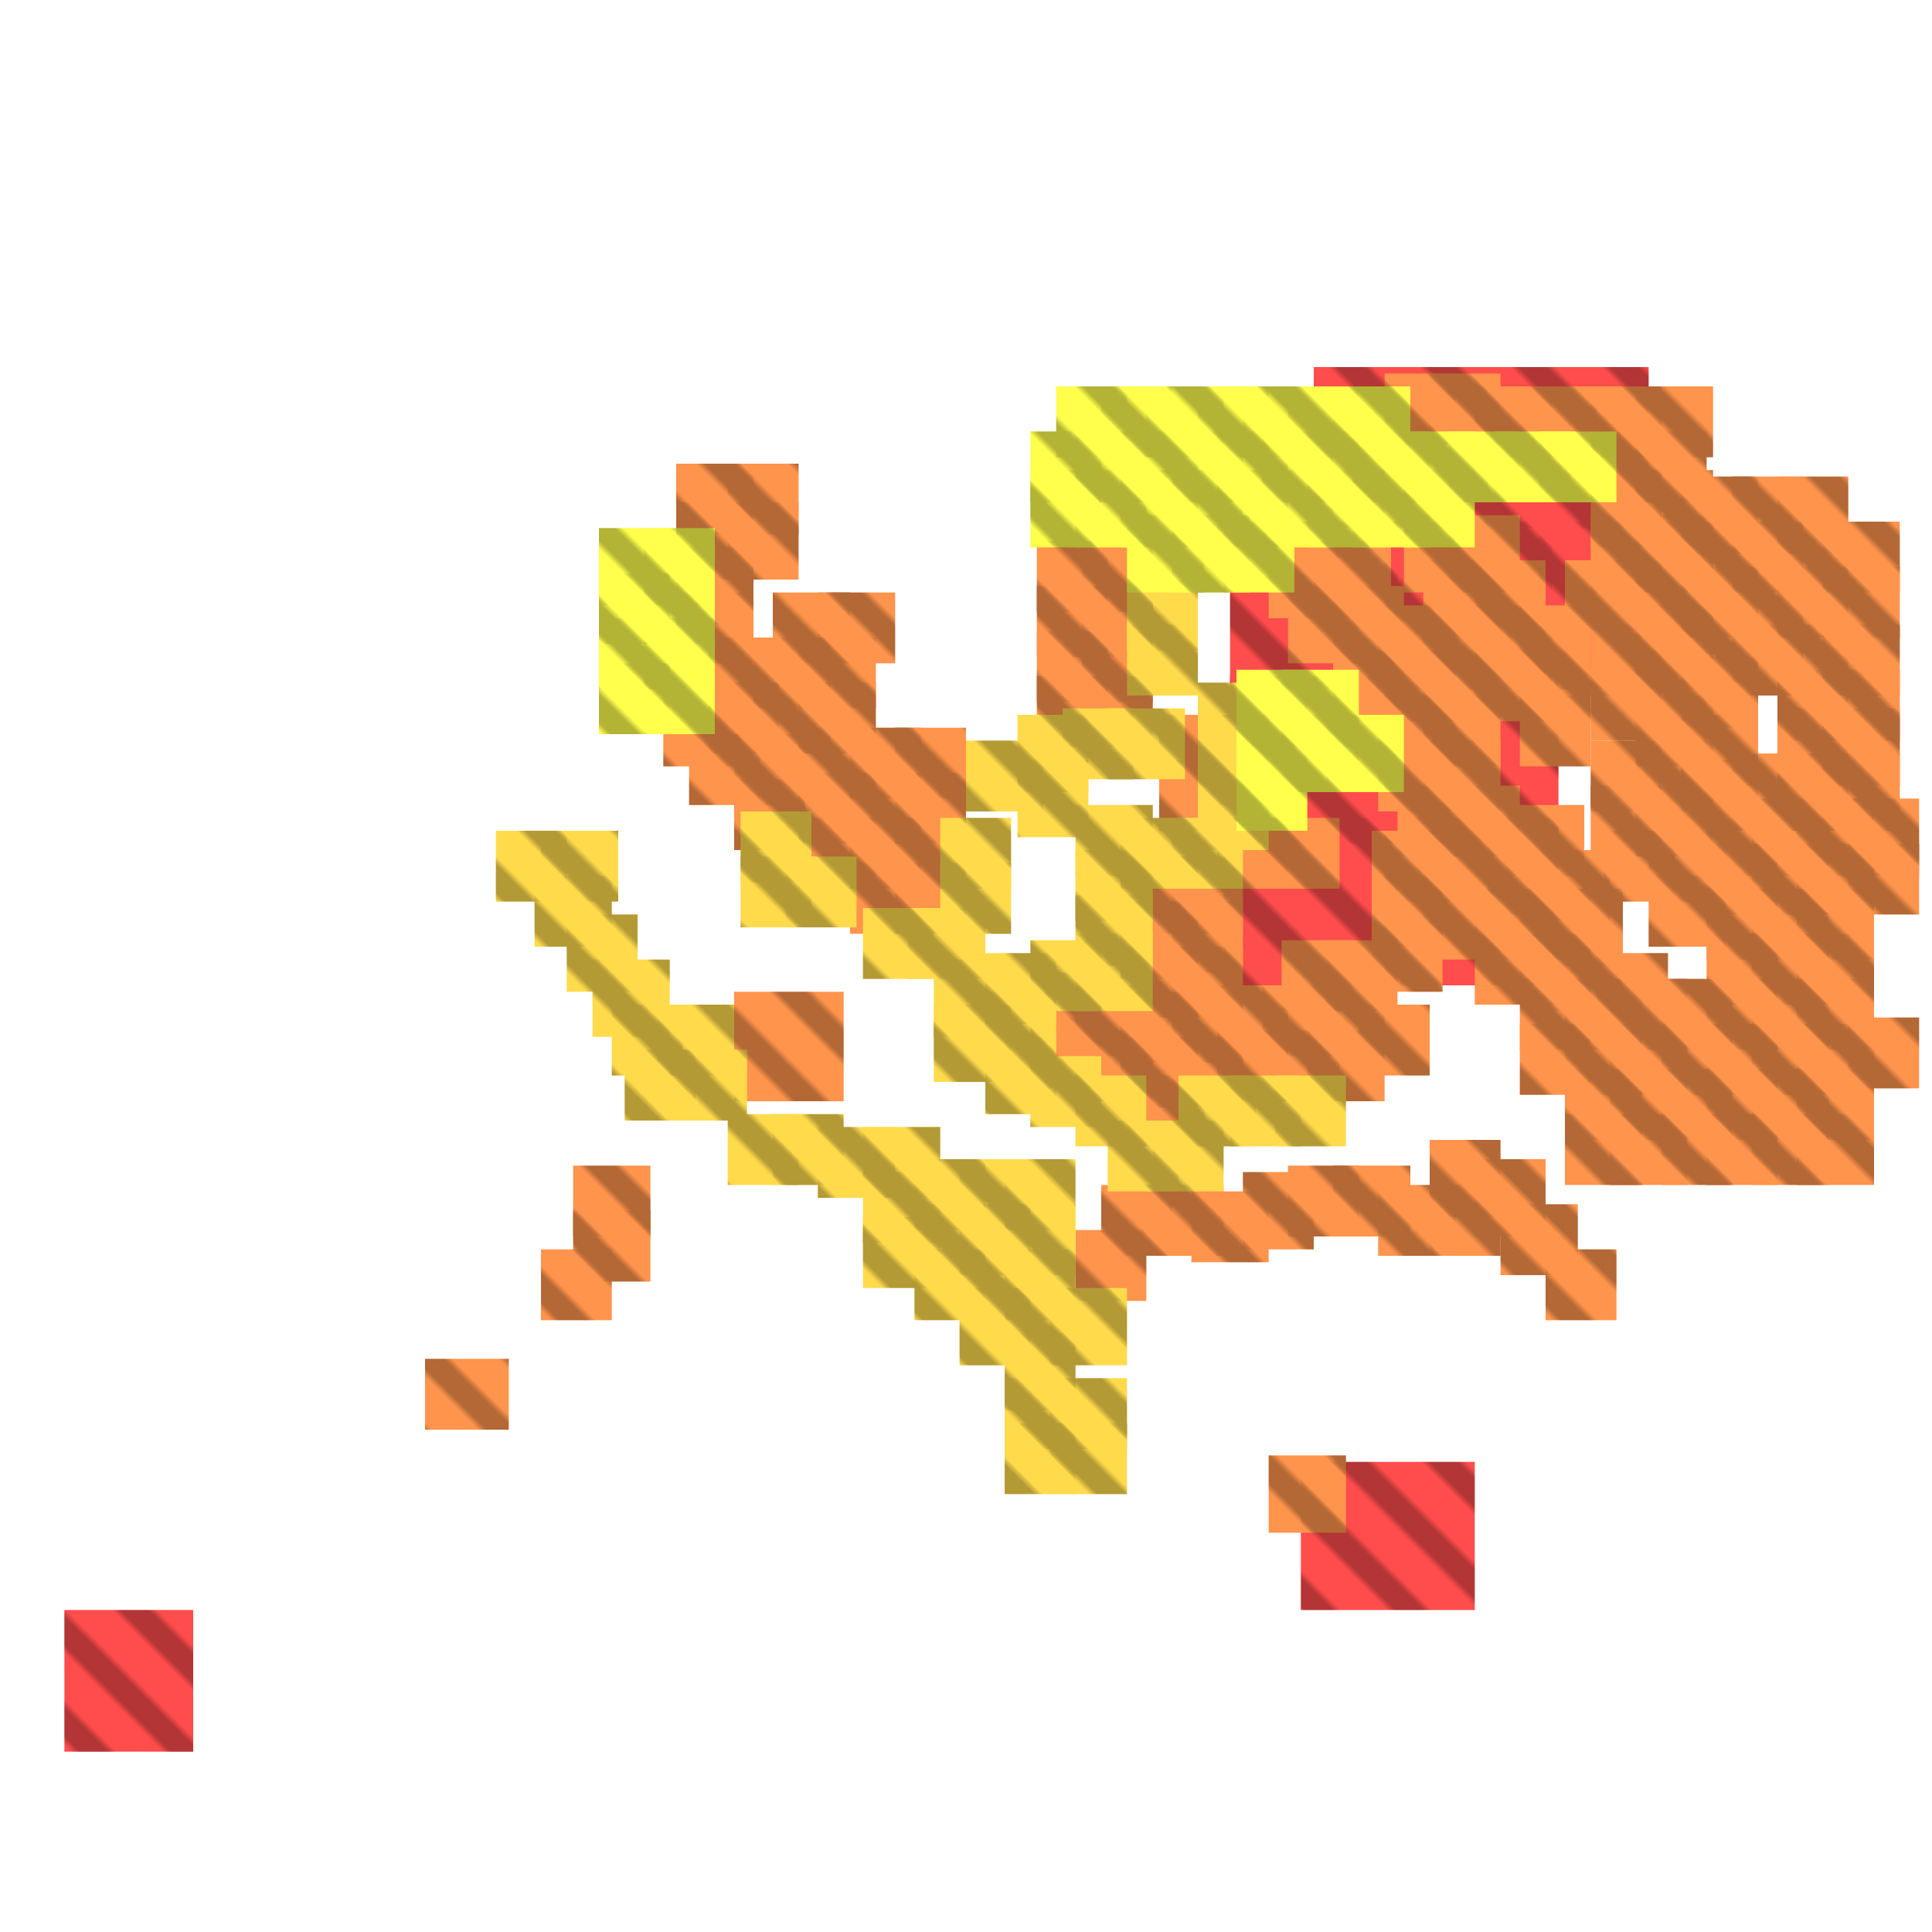 <?xml version="1.0" encoding="utf-8"?>
<svg xmlns="http://www.w3.org/2000/svg" width="300" height="300"
        viewBox="0 0 300 300" class="creatureMap" style="position:absolute;">
    <defs>
        <filter id="blur" x="-30%" y="-30%" width="160%" height="160%">
            <feGaussianBlur stdDeviation="3" />
        </filter>
        <pattern id="pattern-untameable" width="10" height="10" patternTransform="rotate(135)" patternUnits="userSpaceOnUse">
            <rect width="4" height="10" fill="black"></rect>
        </pattern>
        <filter id="groupStroke">
            <feFlood result="outsideColor" flood-color="black"/>
            <feMorphology in="SourceAlpha" operator="dilate" radius="2"/>
            <feComposite result="strokeoutline1" in="outsideColor" operator="in"/>
            <feComposite result="strokeoutline2" in="strokeoutline1" in2="SourceAlpha" operator="out"/>
            <feGaussianBlur in="strokeoutline2" result="strokeblur" stdDeviation="1"/>
        </filter>
        <style>
            .spawningMap-very-common { fill: #0F0; }
            .spawningMap-common { fill: #B2FF00; }
            .spawningMap-uncommon { fill: #FF0; }
            .spawningMap-very-uncommon { fill: #FC0; }
            .spawningMap-rare { fill: #F60; }
            .spawningMap-very-rare { fill: #F00; }
            .spawning-map-point { stroke:black; stroke-width:1; }
        </style>
    </defs>

<g filter="url(#blur)" opacity="0.7">
<g class="spawningMap-very-rare">
<rect x="239" y="81" width="27" height="26" />
<rect x="190" y="127" width="27" height="26" />
<rect x="229" y="57" width="27" height="25" />
<rect x="215" y="81" width="26" height="26" />
<rect x="191" y="81" width="26" height="26" />
<rect x="191" y="105" width="26" height="26" />
<rect x="215" y="105" width="27" height="26" />
<rect x="215" y="127" width="27" height="26" />
<rect x="204" y="57" width="27" height="25" />
<rect x="202" y="227" width="27" height="23" />
<rect x="10" y="250" width="20" height="22" />
</g>
<g class="spawningMap-rare">
<rect x="189" y="160" width="11" height="11" />
<rect x="189" y="153" width="11" height="11" />
<rect x="196" y="160" width="12" height="11" />
<rect x="196" y="153" width="12" height="11" />
<rect x="203" y="153" width="12" height="11" />
<rect x="206" y="146" width="11" height="11" />
<rect x="211" y="156" width="11" height="11" />
<rect x="213" y="143" width="11" height="11" />
<rect x="213" y="136" width="11" height="11" />
<rect x="213" y="129" width="11" height="11" />
<rect x="220" y="129" width="12" height="11" />
<rect x="217" y="122" width="11" height="11" />
<rect x="224" y="122" width="12" height="11" />
<rect x="214" y="115" width="12" height="11" />
<rect x="279" y="173" width="12" height="11" />
<rect x="221" y="115" width="12" height="11" />
<rect x="214" y="108" width="12" height="11" />
<rect x="168" y="98" width="11" height="11" />
<rect x="229" y="180" width="11" height="12" />
<rect x="233" y="187" width="12" height="11" />
<rect x="222" y="177" width="11" height="12" />
<rect x="222" y="184" width="11" height="11" />
<rect x="214" y="184" width="12" height="11" />
<rect x="207" y="181" width="12" height="11" />
<rect x="221" y="108" width="12" height="11" />
<rect x="168" y="105" width="11" height="11" />
<rect x="200" y="181" width="11" height="11" />
<rect x="185" y="185" width="12" height="11" />
<rect x="248" y="148" width="11" height="11" />
<rect x="113" y="78" width="11" height="12" />
<rect x="240" y="145" width="12" height="12" />
<rect x="240" y="138" width="12" height="12" />
<rect x="180" y="118" width="11" height="11" />
<rect x="214" y="101" width="12" height="11" />
<rect x="180" y="111" width="11" height="11" />
<rect x="114" y="114" width="11" height="11" />
<rect x="107" y="114" width="11" height="11" />
<rect x="103" y="107" width="12" height="12" />
<rect x="89" y="181" width="12" height="11" />
<rect x="89" y="188" width="12" height="11" />
<rect x="161" y="105" width="11" height="11" />
<rect x="161" y="98" width="11" height="11" />
<rect x="160" y="151" width="11" height="11" />
<rect x="160" y="158" width="11" height="11" />
<rect x="167" y="153" width="12" height="11" />
<rect x="221" y="101" width="12" height="11" />
<rect x="174" y="161" width="12" height="11" />
<rect x="174" y="154" width="12" height="11" />
<rect x="214" y="94" width="12" height="11" />
<rect x="221" y="94" width="12" height="11" />
<rect x="221" y="87" width="12" height="12" />
<rect x="229" y="87" width="11" height="12" />
<rect x="218" y="80" width="11" height="12" />
<rect x="225" y="80" width="11" height="12" />
<rect x="200" y="91" width="11" height="12" />
<rect x="207" y="91" width="11" height="12" />
<rect x="197" y="84" width="11" height="12" />
<rect x="204" y="84" width="12" height="12" />
<rect x="215" y="58" width="11" height="11" />
<rect x="222" y="58" width="11" height="11" />
<rect x="229" y="60" width="12" height="11" />
<rect x="236" y="60" width="12" height="11" />
<rect x="196" y="127" width="12" height="11" />
<rect x="139" y="134" width="11" height="11" />
<rect x="132" y="134" width="11" height="11" />
<rect x="139" y="127" width="11" height="11" />
<rect x="132" y="127" width="11" height="11" />
<rect x="139" y="120" width="11" height="11" />
<rect x="139" y="113" width="11" height="11" />
<rect x="132" y="120" width="11" height="11" />
<rect x="132" y="113" width="11" height="11" />
<rect x="124" y="120" width="12" height="11" />
<rect x="124" y="106" width="12" height="11" />
<rect x="124" y="99" width="12" height="11" />
<rect x="117" y="106" width="12" height="11" />
<rect x="117" y="99" width="12" height="11" />
<rect x="110" y="106" width="11" height="11" />
<rect x="110" y="99" width="11" height="11" />
<rect x="127" y="92" width="12" height="11" />
<rect x="120" y="92" width="12" height="11" />
<rect x="105" y="78" width="12" height="12" />
<rect x="236" y="159" width="11" height="11" />
<rect x="236" y="152" width="11" height="11" />
<rect x="243" y="159" width="12" height="11" />
<rect x="243" y="152" width="12" height="11" />
<rect x="243" y="166" width="12" height="11" />
<rect x="250" y="159" width="12" height="11" />
<rect x="250" y="152" width="12" height="11" />
<rect x="250" y="166" width="12" height="11" />
<rect x="258" y="159" width="11" height="11" />
<rect x="258" y="152" width="11" height="11" />
<rect x="258" y="166" width="11" height="11" />
<rect x="236" y="145" width="11" height="11" />
<rect x="231" y="131" width="11" height="11" />
<rect x="229" y="145" width="11" height="11" />
<rect x="229" y="138" width="11" height="11" />
<rect x="236" y="101" width="11" height="11" />
<rect x="247" y="80" width="11" height="12" />
<rect x="247" y="73" width="11" height="12" />
<rect x="247" y="67" width="11" height="11" />
<rect x="247" y="60" width="11" height="11" />
<rect x="254" y="67" width="11" height="11" />
<rect x="254" y="60" width="12" height="11" />
<rect x="254" y="94" width="11" height="11" />
<rect x="254" y="87" width="12" height="12" />
<rect x="254" y="108" width="11" height="11" />
<rect x="254" y="101" width="12" height="11" />
<rect x="247" y="104" width="11" height="11" />
<rect x="247" y="97" width="11" height="11" />
<rect x="261" y="102" width="12" height="11" />
<rect x="261" y="95" width="12" height="11" />
<rect x="247" y="115" width="11" height="11" />
<rect x="247" y="122" width="11" height="11" />
<rect x="254" y="122" width="12" height="11" />
<rect x="256" y="129" width="12" height="11" />
<rect x="114" y="121" width="11" height="11" />
<rect x="178" y="184" width="12" height="11" />
<rect x="171" y="184" width="11" height="11" />
<rect x="240" y="194" width="11" height="11" />
<rect x="113" y="72" width="11" height="11" />
<rect x="167" y="160" width="12" height="11" />
<rect x="197" y="226" width="12" height="12" />
<rect x="236" y="94" width="11" height="11" />
<rect x="243" y="173" width="12" height="11" />
<rect x="250" y="173" width="12" height="11" />
<rect x="258" y="173" width="11" height="11" />
<rect x="265" y="152" width="11" height="11" />
<rect x="272" y="152" width="12" height="11" />
<rect x="279" y="152" width="12" height="11" />
<rect x="265" y="145" width="11" height="11" />
<rect x="272" y="145" width="12" height="11" />
<rect x="279" y="145" width="12" height="11" />
<rect x="265" y="138" width="11" height="11" />
<rect x="272" y="138" width="12" height="11" />
<rect x="279" y="138" width="12" height="11" />
<rect x="265" y="131" width="11" height="11" />
<rect x="272" y="131" width="12" height="11" />
<rect x="279" y="131" width="12" height="11" />
<rect x="265" y="124" width="11" height="12" />
<rect x="272" y="124" width="12" height="12" />
<rect x="174" y="147" width="12" height="11" />
<rect x="279" y="124" width="12" height="12" />
<rect x="265" y="173" width="11" height="11" />
<rect x="272" y="173" width="12" height="11" />
<rect x="265" y="166" width="11" height="11" />
<rect x="272" y="166" width="12" height="11" />
<rect x="279" y="166" width="12" height="11" />
<rect x="265" y="159" width="11" height="11" />
<rect x="272" y="159" width="12" height="11" />
<rect x="279" y="159" width="12" height="11" />
<rect x="174" y="140" width="12" height="12" />
<rect x="276" y="88" width="11" height="11" />
<rect x="276" y="81" width="11" height="11" />
<rect x="283" y="88" width="12" height="11" />
<rect x="283" y="81" width="12" height="11" />
<rect x="287" y="124" width="11" height="12" />
<rect x="174" y="133" width="12" height="12" />
<rect x="182" y="140" width="11" height="11" />
<rect x="182" y="133" width="11" height="12" />
<rect x="238" y="132" width="12" height="11" />
<rect x="234" y="125" width="12" height="11" />
<rect x="84" y="194" width="11" height="11" />
<rect x="66" y="211" width="13" height="11" />
<rect x="167" y="191" width="11" height="11" />
<rect x="193" y="182" width="11" height="12" />
<rect x="182" y="161" width="11" height="11" />
<rect x="182" y="154" width="11" height="11" />
<rect x="182" y="147" width="11" height="11" />
<rect x="203" y="160" width="12" height="11" />
<rect x="199" y="146" width="11" height="11" />
<rect x="229" y="101" width="11" height="11" />
<rect x="229" y="94" width="11" height="11" />
<rect x="207" y="101" width="11" height="11" />
<rect x="189" y="127" width="11" height="11" />
<rect x="175" y="167" width="12" height="11" />
<rect x="124" y="113" width="12" height="11" />
<rect x="124" y="127" width="12" height="11" />
<rect x="105" y="92" width="12" height="11" />
<rect x="105" y="85" width="12" height="12" />
<rect x="105" y="72" width="12" height="11" />
<rect x="161" y="91" width="11" height="11" />
<rect x="161" y="84" width="11" height="11" />
<rect x="168" y="91" width="11" height="11" />
<rect x="168" y="84" width="11" height="11" />
<rect x="114" y="154" width="17" height="17" />
<rect x="236" y="138" width="11" height="11" />
<rect x="221" y="138" width="12" height="11" />
<rect x="236" y="108" width="11" height="11" />
<rect x="254" y="80" width="11" height="12" />
<rect x="254" y="73" width="12" height="12" />
<rect x="254" y="115" width="12" height="11" />
<rect x="249" y="129" width="11" height="11" />
<rect x="256" y="136" width="12" height="11" />
<rect x="243" y="87" width="12" height="11" />
<rect x="269" y="117" width="11" height="12" />
<rect x="276" y="117" width="11" height="12" />
<rect x="283" y="117" width="12" height="12" />
<rect x="261" y="118" width="12" height="11" />
<rect x="276" y="110" width="11" height="12" />
<rect x="283" y="110" width="12" height="12" />
<rect x="261" y="111" width="12" height="11" />
<rect x="276" y="104" width="11" height="11" />
<rect x="283" y="104" width="12" height="11" />
<rect x="269" y="97" width="11" height="11" />
<rect x="276" y="97" width="11" height="11" />
<rect x="283" y="97" width="12" height="11" />
<rect x="261" y="88" width="12" height="11" />
<rect x="269" y="88" width="11" height="11" />
<rect x="261" y="81" width="12" height="11" />
<rect x="269" y="81" width="11" height="11" />
<rect x="261" y="74" width="12" height="12" />
<rect x="269" y="74" width="11" height="12" />
<rect x="276" y="74" width="11" height="12" />
<rect x="287" y="131" width="11" height="11" />
<rect x="287" y="158" width="11" height="11" />
</g>
<g class="spawningMap-very-uncommon">
<rect x="134" y="175" width="12" height="11" />
<rect x="156" y="187" width="11" height="11" />
<rect x="134" y="189" width="12" height="11" />
<rect x="149" y="194" width="11" height="11" />
<rect x="149" y="187" width="11" height="11" />
<rect x="149" y="180" width="11" height="11" />
<rect x="120" y="173" width="11" height="11" />
<rect x="158" y="118" width="11" height="12" />
<rect x="95" y="156" width="11" height="11" />
<rect x="142" y="180" width="11" height="11" />
<rect x="102" y="156" width="12" height="11" />
<rect x="158" y="111" width="11" height="12" />
<rect x="165" y="110" width="11" height="11" />
<rect x="172" y="110" width="12" height="11" />
<rect x="134" y="182" width="12" height="11" />
<rect x="142" y="194" width="11" height="11" />
<rect x="175" y="90" width="11" height="11" />
<rect x="104" y="163" width="12" height="11" />
<rect x="150" y="115" width="12" height="11" />
<rect x="153" y="148" width="11" height="11" />
<rect x="160" y="146" width="11" height="11" />
<rect x="167" y="145" width="12" height="12" />
<rect x="153" y="154" width="11" height="12" />
<rect x="97" y="163" width="11" height="11" />
<rect x="160" y="164" width="11" height="11" />
<rect x="167" y="167" width="11" height="11" />
<rect x="175" y="97" width="11" height="11" />
<rect x="172" y="174" width="11" height="11" />
<rect x="179" y="174" width="11" height="11" />
<rect x="183" y="167" width="12" height="11" />
<rect x="191" y="167" width="11" height="11" />
<rect x="167" y="139" width="12" height="11" />
<rect x="167" y="132" width="12" height="11" />
<rect x="167" y="125" width="12" height="11" />
<rect x="174" y="127" width="12" height="11" />
<rect x="182" y="127" width="11" height="11" />
<rect x="186" y="120" width="11" height="12" />
<rect x="113" y="173" width="11" height="11" />
<rect x="127" y="175" width="12" height="11" />
<rect x="146" y="127" width="11" height="11" />
<rect x="146" y="134" width="11" height="11" />
<rect x="141" y="141" width="12" height="11" />
<rect x="134" y="141" width="11" height="11" />
<rect x="122" y="133" width="11" height="11" />
<rect x="115" y="133" width="11" height="11" />
<rect x="115" y="126" width="11" height="11" />
<rect x="77" y="129" width="11" height="11" />
<rect x="84" y="129" width="12" height="11" />
<rect x="83" y="136" width="12" height="11" />
<rect x="88" y="142" width="11" height="12" />
<rect x="92" y="149" width="12" height="12" />
<rect x="142" y="187" width="11" height="11" />
<rect x="156" y="194" width="11" height="11" />
<rect x="156" y="200" width="11" height="12" />
<rect x="156" y="214" width="11" height="11" />
<rect x="156" y="221" width="11" height="11" />
<rect x="163" y="214" width="12" height="11" />
<rect x="163" y="221" width="12" height="11" />
<rect x="198" y="167" width="11" height="11" />
<rect x="153" y="161" width="11" height="12" />
<rect x="145" y="149" width="12" height="12" />
<rect x="186" y="106" width="11" height="12" />
<rect x="145" y="156" width="12" height="12" />
<rect x="186" y="113" width="11" height="12" />
<rect x="156" y="180" width="11" height="11" />
<rect x="149" y="200" width="11" height="12" />
<rect x="163" y="200" width="12" height="12" />
<rect x="156" y="207" width="11" height="12" />
</g>
<g class="spawningMap-uncommon">
<rect x="239" y="67" width="12" height="11" />
<rect x="232" y="67" width="12" height="11" />
<rect x="225" y="67" width="11" height="11" />
<rect x="218" y="73" width="11" height="12" />
<rect x="218" y="67" width="11" height="11" />
<rect x="210" y="73" width="12" height="12" />
<rect x="210" y="67" width="12" height="11" />
<rect x="203" y="73" width="12" height="12" />
<rect x="203" y="67" width="12" height="11" />
<rect x="196" y="73" width="11" height="12" />
<rect x="196" y="67" width="11" height="11" />
<rect x="189" y="73" width="11" height="12" />
<rect x="189" y="67" width="11" height="11" />
<rect x="182" y="73" width="11" height="12" />
<rect x="182" y="67" width="11" height="11" />
<rect x="167" y="73" width="11" height="12" />
<rect x="167" y="67" width="11" height="11" />
<rect x="160" y="67" width="11" height="11" />
<rect x="182" y="80" width="12" height="12" />
<rect x="175" y="80" width="12" height="12" />
<rect x="190" y="80" width="11" height="12" />
<rect x="200" y="60" width="11" height="11" />
<rect x="193" y="60" width="11" height="11" />
<rect x="207" y="60" width="12" height="11" />
<rect x="171" y="60" width="11" height="11" />
<rect x="164" y="60" width="11" height="11" />
<rect x="192" y="118" width="11" height="11" />
<rect x="192" y="111" width="11" height="12" />
<rect x="199" y="111" width="12" height="12" />
<rect x="192" y="104" width="11" height="12" />
<rect x="199" y="104" width="12" height="12" />
<rect x="93" y="82" width="11" height="12" />
<rect x="100" y="82" width="11" height="12" />
<rect x="93" y="89" width="11" height="11" />
<rect x="100" y="89" width="11" height="11" />
<rect x="93" y="96" width="11" height="11" />
<rect x="100" y="96" width="11" height="11" />
<rect x="174" y="73" width="12" height="12" />
<rect x="174" y="67" width="12" height="11" />
<rect x="160" y="73" width="11" height="12" />
<rect x="178" y="60" width="12" height="11" />
<rect x="186" y="60" width="11" height="11" />
<rect x="206" y="111" width="12" height="12" />
<rect x="93" y="103" width="11" height="11" />
<rect x="100" y="103" width="11" height="11" />
</g>
</g>
<g fill="url(#pattern-untameable)" opacity="0.3">
<rect x="239" y="81" width="27" height="26"/>
<rect x="190" y="127" width="27" height="26"/>
<rect x="229" y="57" width="27" height="25"/>
<rect x="215" y="81" width="26" height="26"/>
<rect x="191" y="81" width="26" height="26"/>
<rect x="191" y="105" width="26" height="26"/>
<rect x="215" y="105" width="27" height="26"/>
<rect x="215" y="127" width="27" height="26"/>
<rect x="204" y="57" width="27" height="25"/>
<rect x="202" y="227" width="27" height="23"/>
<rect x="10" y="250" width="20" height="22"/>
<rect x="189" y="160" width="11" height="11"/>
<rect x="189" y="153" width="11" height="11"/>
<rect x="196" y="160" width="12" height="11"/>
<rect x="196" y="153" width="12" height="11"/>
<rect x="203" y="153" width="12" height="11"/>
<rect x="206" y="146" width="11" height="11"/>
<rect x="211" y="156" width="11" height="11"/>
<rect x="213" y="143" width="11" height="11"/>
<rect x="213" y="136" width="11" height="11"/>
<rect x="213" y="129" width="11" height="11"/>
<rect x="220" y="129" width="12" height="11"/>
<rect x="217" y="122" width="11" height="11"/>
<rect x="224" y="122" width="12" height="11"/>
<rect x="214" y="115" width="12" height="11"/>
<rect x="279" y="173" width="12" height="11"/>
<rect x="221" y="115" width="12" height="11"/>
<rect x="214" y="108" width="12" height="11"/>
<rect x="168" y="98" width="11" height="11"/>
<rect x="229" y="180" width="11" height="12"/>
<rect x="233" y="187" width="12" height="11"/>
<rect x="222" y="177" width="11" height="12"/>
<rect x="222" y="184" width="11" height="11"/>
<rect x="214" y="184" width="12" height="11"/>
<rect x="207" y="181" width="12" height="11"/>
<rect x="221" y="108" width="12" height="11"/>
<rect x="168" y="105" width="11" height="11"/>
<rect x="200" y="181" width="11" height="11"/>
<rect x="185" y="185" width="12" height="11"/>
<rect x="248" y="148" width="11" height="11"/>
<rect x="113" y="78" width="11" height="12"/>
<rect x="240" y="145" width="12" height="12"/>
<rect x="240" y="138" width="12" height="12"/>
<rect x="180" y="118" width="11" height="11"/>
<rect x="214" y="101" width="12" height="11"/>
<rect x="180" y="111" width="11" height="11"/>
<rect x="114" y="114" width="11" height="11"/>
<rect x="107" y="114" width="11" height="11"/>
<rect x="103" y="107" width="12" height="12"/>
<rect x="89" y="181" width="12" height="11"/>
<rect x="89" y="188" width="12" height="11"/>
<rect x="161" y="105" width="11" height="11"/>
<rect x="161" y="98" width="11" height="11"/>
<rect x="160" y="151" width="11" height="11"/>
<rect x="160" y="158" width="11" height="11"/>
<rect x="167" y="153" width="12" height="11"/>
<rect x="221" y="101" width="12" height="11"/>
<rect x="174" y="161" width="12" height="11"/>
<rect x="174" y="154" width="12" height="11"/>
<rect x="214" y="94" width="12" height="11"/>
<rect x="221" y="94" width="12" height="11"/>
<rect x="221" y="87" width="12" height="12"/>
<rect x="229" y="87" width="11" height="12"/>
<rect x="218" y="80" width="11" height="12"/>
<rect x="225" y="80" width="11" height="12"/>
<rect x="200" y="91" width="11" height="12"/>
<rect x="207" y="91" width="11" height="12"/>
<rect x="197" y="84" width="11" height="12"/>
<rect x="204" y="84" width="12" height="12"/>
<rect x="215" y="58" width="11" height="11"/>
<rect x="222" y="58" width="11" height="11"/>
<rect x="229" y="60" width="12" height="11"/>
<rect x="236" y="60" width="12" height="11"/>
<rect x="196" y="127" width="12" height="11"/>
<rect x="139" y="134" width="11" height="11"/>
<rect x="132" y="134" width="11" height="11"/>
<rect x="139" y="127" width="11" height="11"/>
<rect x="132" y="127" width="11" height="11"/>
<rect x="139" y="120" width="11" height="11"/>
<rect x="139" y="113" width="11" height="11"/>
<rect x="132" y="120" width="11" height="11"/>
<rect x="132" y="113" width="11" height="11"/>
<rect x="124" y="120" width="12" height="11"/>
<rect x="124" y="106" width="12" height="11"/>
<rect x="124" y="99" width="12" height="11"/>
<rect x="117" y="106" width="12" height="11"/>
<rect x="117" y="99" width="12" height="11"/>
<rect x="110" y="106" width="11" height="11"/>
<rect x="110" y="99" width="11" height="11"/>
<rect x="127" y="92" width="12" height="11"/>
<rect x="120" y="92" width="12" height="11"/>
<rect x="105" y="78" width="12" height="12"/>
<rect x="236" y="159" width="11" height="11"/>
<rect x="236" y="152" width="11" height="11"/>
<rect x="243" y="159" width="12" height="11"/>
<rect x="243" y="152" width="12" height="11"/>
<rect x="243" y="166" width="12" height="11"/>
<rect x="250" y="159" width="12" height="11"/>
<rect x="250" y="152" width="12" height="11"/>
<rect x="250" y="166" width="12" height="11"/>
<rect x="258" y="159" width="11" height="11"/>
<rect x="258" y="152" width="11" height="11"/>
<rect x="258" y="166" width="11" height="11"/>
<rect x="236" y="145" width="11" height="11"/>
<rect x="231" y="131" width="11" height="11"/>
<rect x="229" y="145" width="11" height="11"/>
<rect x="229" y="138" width="11" height="11"/>
<rect x="236" y="101" width="11" height="11"/>
<rect x="247" y="80" width="11" height="12"/>
<rect x="247" y="73" width="11" height="12"/>
<rect x="247" y="67" width="11" height="11"/>
<rect x="247" y="60" width="11" height="11"/>
<rect x="254" y="67" width="11" height="11"/>
<rect x="254" y="60" width="12" height="11"/>
<rect x="254" y="94" width="11" height="11"/>
<rect x="254" y="87" width="12" height="12"/>
<rect x="254" y="108" width="11" height="11"/>
<rect x="254" y="101" width="12" height="11"/>
<rect x="247" y="104" width="11" height="11"/>
<rect x="247" y="97" width="11" height="11"/>
<rect x="261" y="102" width="12" height="11"/>
<rect x="261" y="95" width="12" height="11"/>
<rect x="247" y="115" width="11" height="11"/>
<rect x="247" y="122" width="11" height="11"/>
<rect x="254" y="122" width="12" height="11"/>
<rect x="256" y="129" width="12" height="11"/>
<rect x="114" y="121" width="11" height="11"/>
<rect x="178" y="184" width="12" height="11"/>
<rect x="171" y="184" width="11" height="11"/>
<rect x="240" y="194" width="11" height="11"/>
<rect x="113" y="72" width="11" height="11"/>
<rect x="167" y="160" width="12" height="11"/>
<rect x="197" y="226" width="12" height="12"/>
<rect x="236" y="94" width="11" height="11"/>
<rect x="243" y="173" width="12" height="11"/>
<rect x="250" y="173" width="12" height="11"/>
<rect x="258" y="173" width="11" height="11"/>
<rect x="265" y="152" width="11" height="11"/>
<rect x="272" y="152" width="12" height="11"/>
<rect x="279" y="152" width="12" height="11"/>
<rect x="265" y="145" width="11" height="11"/>
<rect x="272" y="145" width="12" height="11"/>
<rect x="279" y="145" width="12" height="11"/>
<rect x="265" y="138" width="11" height="11"/>
<rect x="272" y="138" width="12" height="11"/>
<rect x="279" y="138" width="12" height="11"/>
<rect x="265" y="131" width="11" height="11"/>
<rect x="272" y="131" width="12" height="11"/>
<rect x="279" y="131" width="12" height="11"/>
<rect x="265" y="124" width="11" height="12"/>
<rect x="272" y="124" width="12" height="12"/>
<rect x="174" y="147" width="12" height="11"/>
<rect x="279" y="124" width="12" height="12"/>
<rect x="265" y="173" width="11" height="11"/>
<rect x="272" y="173" width="12" height="11"/>
<rect x="265" y="166" width="11" height="11"/>
<rect x="272" y="166" width="12" height="11"/>
<rect x="279" y="166" width="12" height="11"/>
<rect x="265" y="159" width="11" height="11"/>
<rect x="272" y="159" width="12" height="11"/>
<rect x="279" y="159" width="12" height="11"/>
<rect x="174" y="140" width="12" height="12"/>
<rect x="276" y="88" width="11" height="11"/>
<rect x="276" y="81" width="11" height="11"/>
<rect x="283" y="88" width="12" height="11"/>
<rect x="283" y="81" width="12" height="11"/>
<rect x="287" y="124" width="11" height="12"/>
<rect x="174" y="133" width="12" height="12"/>
<rect x="182" y="140" width="11" height="11"/>
<rect x="182" y="133" width="11" height="12"/>
<rect x="238" y="132" width="12" height="11"/>
<rect x="234" y="125" width="12" height="11"/>
<rect x="84" y="194" width="11" height="11"/>
<rect x="66" y="211" width="13" height="11"/>
<rect x="167" y="191" width="11" height="11"/>
<rect x="193" y="182" width="11" height="12"/>
<rect x="182" y="161" width="11" height="11"/>
<rect x="182" y="154" width="11" height="11"/>
<rect x="182" y="147" width="11" height="11"/>
<rect x="203" y="160" width="12" height="11"/>
<rect x="199" y="146" width="11" height="11"/>
<rect x="229" y="101" width="11" height="11"/>
<rect x="229" y="94" width="11" height="11"/>
<rect x="207" y="101" width="11" height="11"/>
<rect x="189" y="127" width="11" height="11"/>
<rect x="175" y="167" width="12" height="11"/>
<rect x="124" y="113" width="12" height="11"/>
<rect x="124" y="127" width="12" height="11"/>
<rect x="105" y="92" width="12" height="11"/>
<rect x="105" y="85" width="12" height="12"/>
<rect x="105" y="72" width="12" height="11"/>
<rect x="161" y="91" width="11" height="11"/>
<rect x="161" y="84" width="11" height="11"/>
<rect x="168" y="91" width="11" height="11"/>
<rect x="168" y="84" width="11" height="11"/>
<rect x="114" y="154" width="17" height="17"/>
<rect x="236" y="138" width="11" height="11"/>
<rect x="221" y="138" width="12" height="11"/>
<rect x="236" y="108" width="11" height="11"/>
<rect x="254" y="80" width="11" height="12"/>
<rect x="254" y="73" width="12" height="12"/>
<rect x="254" y="115" width="12" height="11"/>
<rect x="249" y="129" width="11" height="11"/>
<rect x="256" y="136" width="12" height="11"/>
<rect x="243" y="87" width="12" height="11"/>
<rect x="269" y="117" width="11" height="12"/>
<rect x="276" y="117" width="11" height="12"/>
<rect x="283" y="117" width="12" height="12"/>
<rect x="261" y="118" width="12" height="11"/>
<rect x="276" y="110" width="11" height="12"/>
<rect x="283" y="110" width="12" height="12"/>
<rect x="261" y="111" width="12" height="11"/>
<rect x="276" y="104" width="11" height="11"/>
<rect x="283" y="104" width="12" height="11"/>
<rect x="269" y="97" width="11" height="11"/>
<rect x="276" y="97" width="11" height="11"/>
<rect x="283" y="97" width="12" height="11"/>
<rect x="261" y="88" width="12" height="11"/>
<rect x="269" y="88" width="11" height="11"/>
<rect x="261" y="81" width="12" height="11"/>
<rect x="269" y="81" width="11" height="11"/>
<rect x="261" y="74" width="12" height="12"/>
<rect x="269" y="74" width="11" height="12"/>
<rect x="276" y="74" width="11" height="12"/>
<rect x="287" y="131" width="11" height="11"/>
<rect x="287" y="158" width="11" height="11"/>
<rect x="134" y="175" width="12" height="11"/>
<rect x="156" y="187" width="11" height="11"/>
<rect x="134" y="189" width="12" height="11"/>
<rect x="149" y="194" width="11" height="11"/>
<rect x="149" y="187" width="11" height="11"/>
<rect x="149" y="180" width="11" height="11"/>
<rect x="120" y="173" width="11" height="11"/>
<rect x="158" y="118" width="11" height="12"/>
<rect x="95" y="156" width="11" height="11"/>
<rect x="142" y="180" width="11" height="11"/>
<rect x="102" y="156" width="12" height="11"/>
<rect x="158" y="111" width="11" height="12"/>
<rect x="165" y="110" width="11" height="11"/>
<rect x="172" y="110" width="12" height="11"/>
<rect x="134" y="182" width="12" height="11"/>
<rect x="142" y="194" width="11" height="11"/>
<rect x="175" y="90" width="11" height="11"/>
<rect x="104" y="163" width="12" height="11"/>
<rect x="150" y="115" width="12" height="11"/>
<rect x="153" y="148" width="11" height="11"/>
<rect x="160" y="146" width="11" height="11"/>
<rect x="167" y="145" width="12" height="12"/>
<rect x="153" y="154" width="11" height="12"/>
<rect x="97" y="163" width="11" height="11"/>
<rect x="160" y="164" width="11" height="11"/>
<rect x="167" y="167" width="11" height="11"/>
<rect x="175" y="97" width="11" height="11"/>
<rect x="172" y="174" width="11" height="11"/>
<rect x="179" y="174" width="11" height="11"/>
<rect x="183" y="167" width="12" height="11"/>
<rect x="191" y="167" width="11" height="11"/>
<rect x="167" y="139" width="12" height="11"/>
<rect x="167" y="132" width="12" height="11"/>
<rect x="167" y="125" width="12" height="11"/>
<rect x="174" y="127" width="12" height="11"/>
<rect x="182" y="127" width="11" height="11"/>
<rect x="186" y="120" width="11" height="12"/>
<rect x="113" y="173" width="11" height="11"/>
<rect x="127" y="175" width="12" height="11"/>
<rect x="146" y="127" width="11" height="11"/>
<rect x="146" y="134" width="11" height="11"/>
<rect x="141" y="141" width="12" height="11"/>
<rect x="134" y="141" width="11" height="11"/>
<rect x="122" y="133" width="11" height="11"/>
<rect x="115" y="133" width="11" height="11"/>
<rect x="115" y="126" width="11" height="11"/>
<rect x="77" y="129" width="11" height="11"/>
<rect x="84" y="129" width="12" height="11"/>
<rect x="83" y="136" width="12" height="11"/>
<rect x="88" y="142" width="11" height="12"/>
<rect x="92" y="149" width="12" height="12"/>
<rect x="142" y="187" width="11" height="11"/>
<rect x="156" y="194" width="11" height="11"/>
<rect x="156" y="200" width="11" height="12"/>
<rect x="156" y="214" width="11" height="11"/>
<rect x="156" y="221" width="11" height="11"/>
<rect x="163" y="214" width="12" height="11"/>
<rect x="163" y="221" width="12" height="11"/>
<rect x="198" y="167" width="11" height="11"/>
<rect x="153" y="161" width="11" height="12"/>
<rect x="145" y="149" width="12" height="12"/>
<rect x="186" y="106" width="11" height="12"/>
<rect x="145" y="156" width="12" height="12"/>
<rect x="186" y="113" width="11" height="12"/>
<rect x="156" y="180" width="11" height="11"/>
<rect x="149" y="200" width="11" height="12"/>
<rect x="163" y="200" width="12" height="12"/>
<rect x="156" y="207" width="11" height="12"/>
<rect x="239" y="67" width="12" height="11"/>
<rect x="232" y="67" width="12" height="11"/>
<rect x="225" y="67" width="11" height="11"/>
<rect x="218" y="73" width="11" height="12"/>
<rect x="218" y="67" width="11" height="11"/>
<rect x="210" y="73" width="12" height="12"/>
<rect x="210" y="67" width="12" height="11"/>
<rect x="203" y="73" width="12" height="12"/>
<rect x="203" y="67" width="12" height="11"/>
<rect x="196" y="73" width="11" height="12"/>
<rect x="196" y="67" width="11" height="11"/>
<rect x="189" y="73" width="11" height="12"/>
<rect x="189" y="67" width="11" height="11"/>
<rect x="182" y="73" width="11" height="12"/>
<rect x="182" y="67" width="11" height="11"/>
<rect x="167" y="73" width="11" height="12"/>
<rect x="167" y="67" width="11" height="11"/>
<rect x="160" y="67" width="11" height="11"/>
<rect x="182" y="80" width="12" height="12"/>
<rect x="175" y="80" width="12" height="12"/>
<rect x="190" y="80" width="11" height="12"/>
<rect x="200" y="60" width="11" height="11"/>
<rect x="193" y="60" width="11" height="11"/>
<rect x="207" y="60" width="12" height="11"/>
<rect x="171" y="60" width="11" height="11"/>
<rect x="164" y="60" width="11" height="11"/>
<rect x="192" y="118" width="11" height="11"/>
<rect x="192" y="111" width="11" height="12"/>
<rect x="199" y="111" width="12" height="12"/>
<rect x="192" y="104" width="11" height="12"/>
<rect x="199" y="104" width="12" height="12"/>
<rect x="93" y="82" width="11" height="12"/>
<rect x="100" y="82" width="11" height="12"/>
<rect x="93" y="89" width="11" height="11"/>
<rect x="100" y="89" width="11" height="11"/>
<rect x="93" y="96" width="11" height="11"/>
<rect x="100" y="96" width="11" height="11"/>
<rect x="174" y="73" width="12" height="12"/>
<rect x="174" y="67" width="12" height="11"/>
<rect x="160" y="73" width="11" height="12"/>
<rect x="178" y="60" width="12" height="11"/>
<rect x="186" y="60" width="11" height="11"/>
<rect x="206" y="111" width="12" height="12"/>
<rect x="93" y="103" width="11" height="11"/>
<rect x="100" y="103" width="11" height="11"/>
</g>
</svg>